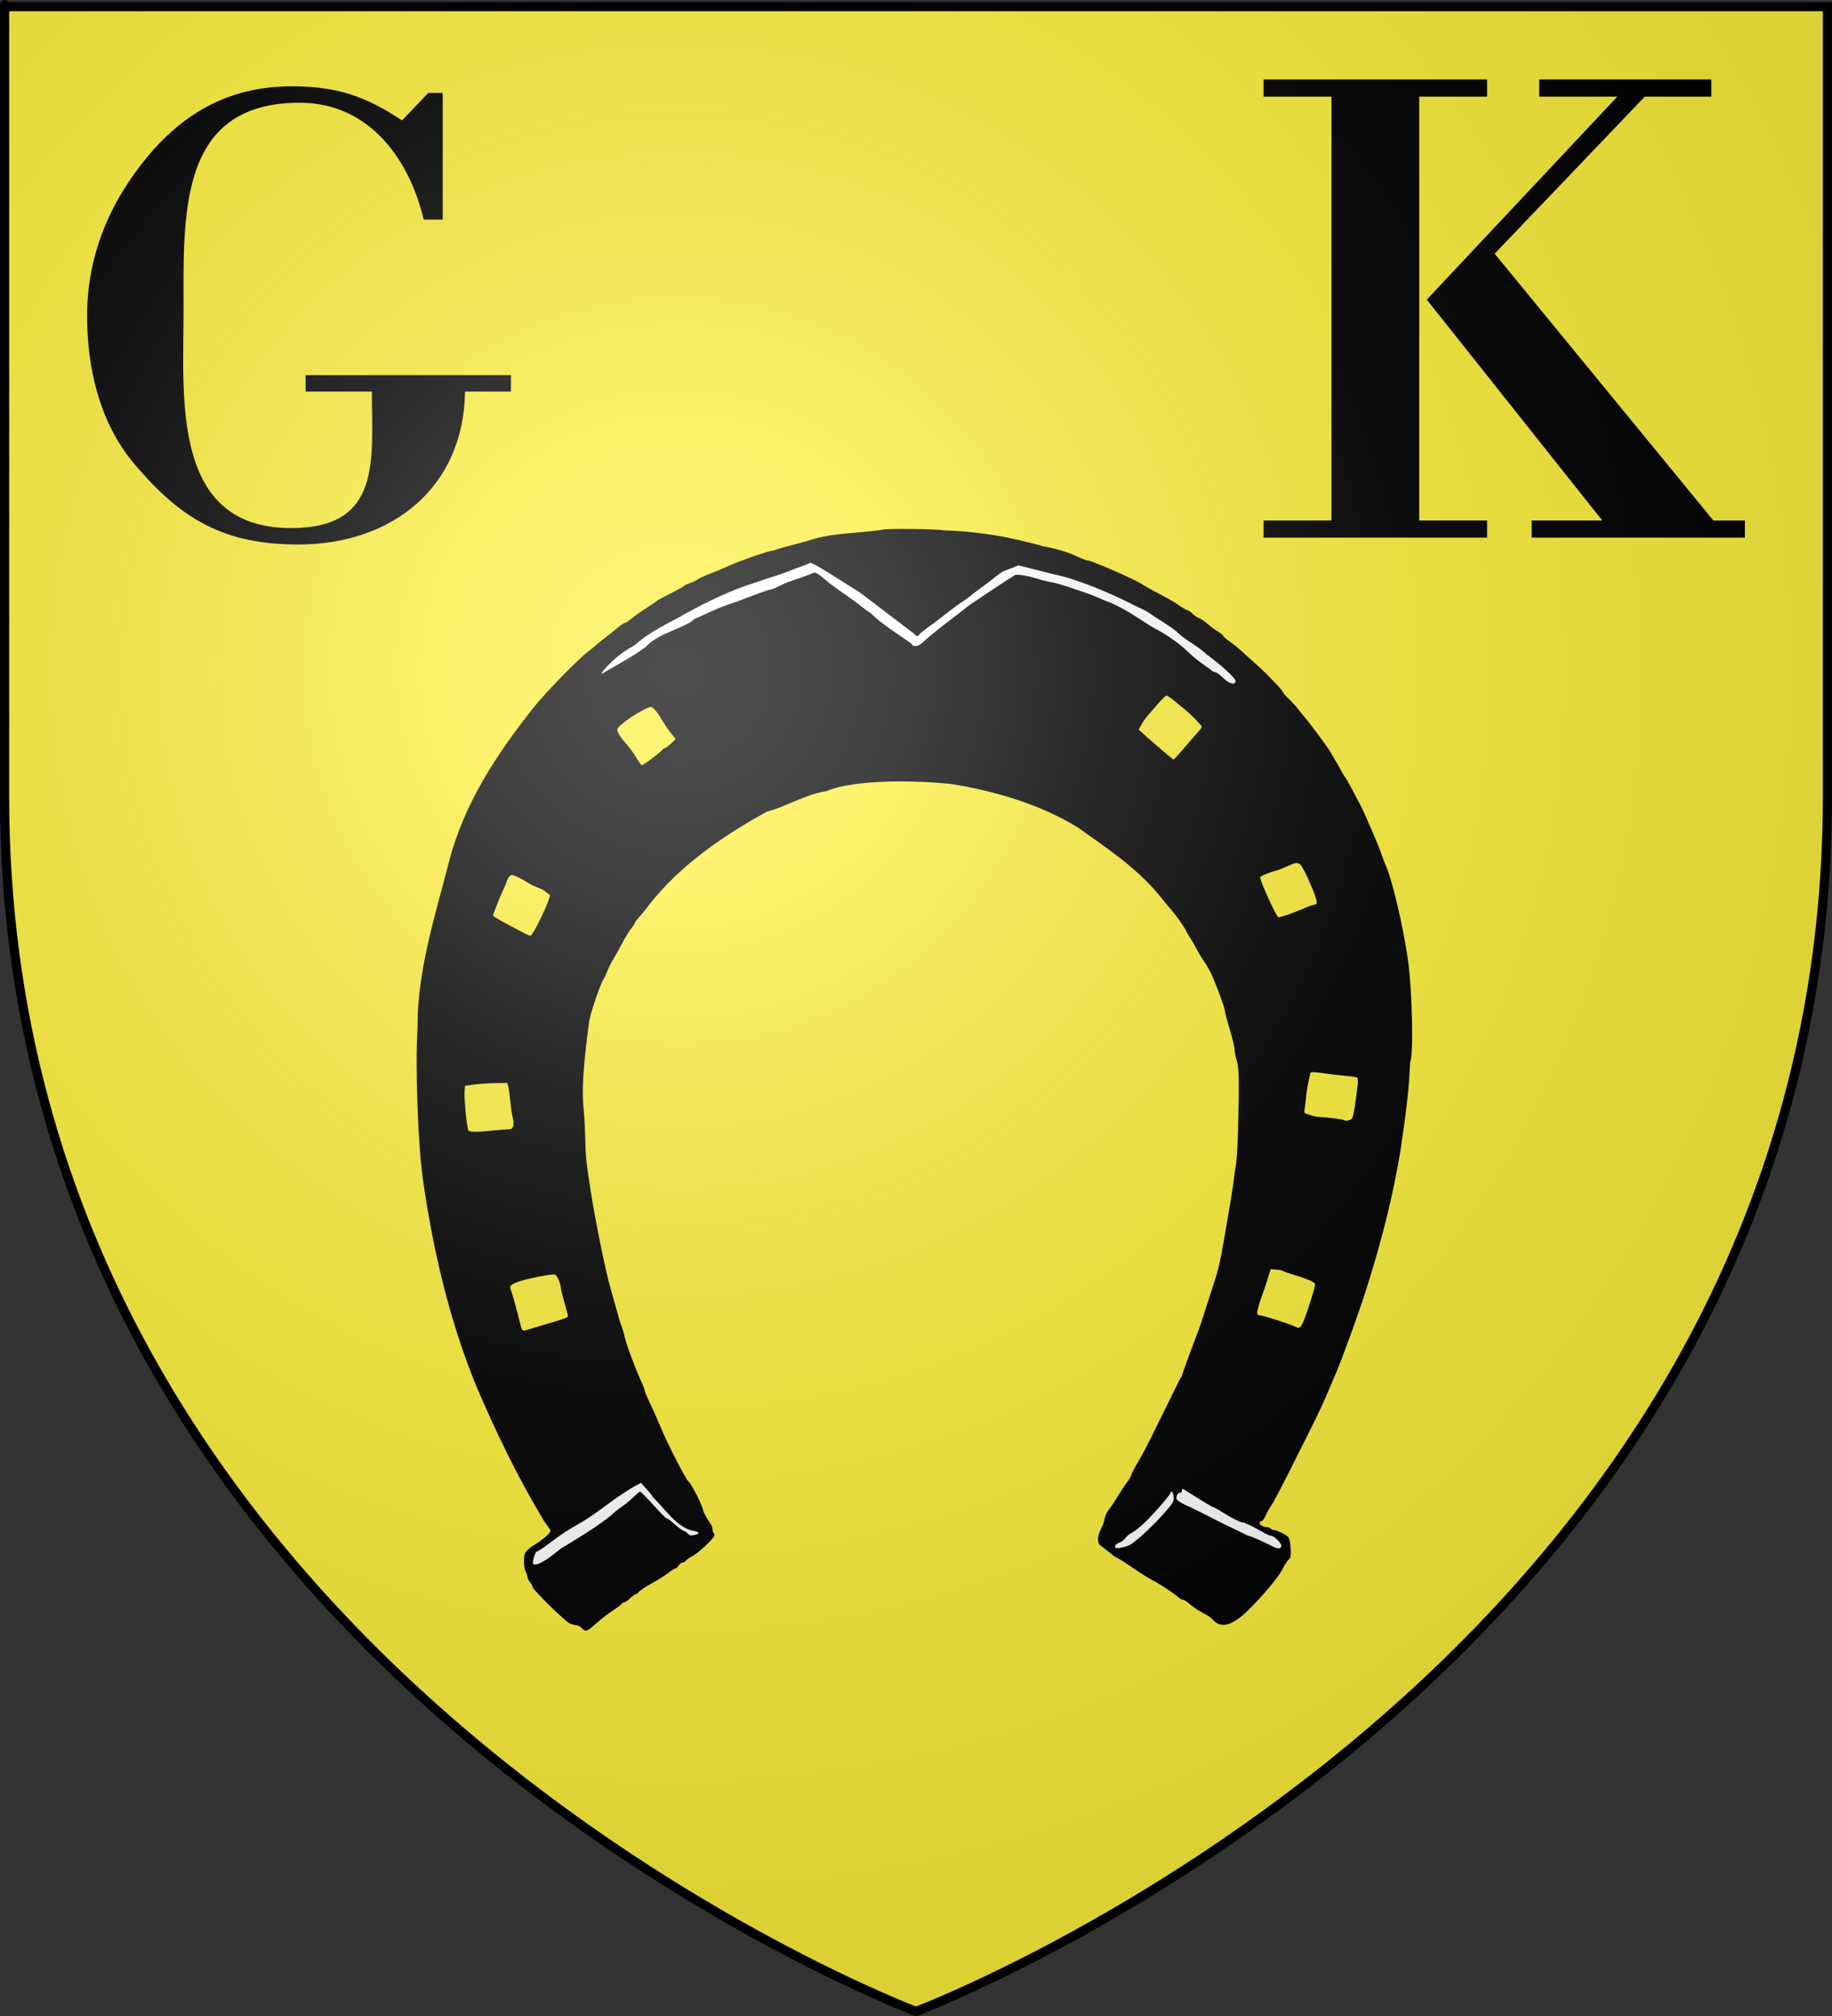 <?xml version="1.0" encoding="UTF-8" standalone="no"?>
<svg
   xmlns:dc="http://purl.org/dc/elements/1.1/"
   xmlns:cc="http://web.resource.org/cc/"
   xmlns:rdf="http://www.w3.org/1999/02/22-rdf-syntax-ns#"
   xmlns:svg="http://www.w3.org/2000/svg"
   xmlns="http://www.w3.org/2000/svg"
   xmlns:xlink="http://www.w3.org/1999/xlink"
   xmlns:sodipodi="http://sodipodi.sourceforge.net/DTD/sodipodi-0.dtd"
   xmlns:inkscape="http://www.inkscape.org/namespaces/inkscape"
   height="660"
   width="600"
   version="1.0"
   id="svg2"
   sodipodi:version="0.32"
   inkscape:version="0.44.1"
   sodipodi:docname="Kembs (68).svg"
   sodipodi:docbase="C:\Documents and Settings\Propriétaire\Mes documents\image blason\Blason du 68 à envoyer"
   inkscape:export-filename="/Users/olivier/Desktop/Blason Rouge/Blason_Vide_3D.png"
   inkscape:export-xdpi="144"
   inkscape:export-ydpi="144">
  <rect width="100%" height="100%" fill="#333333" stroke="none"/>
  <sodipodi:namedview
     inkscape:window-height="712"
     inkscape:window-width="1024"
     inkscape:pageshadow="2"
     inkscape:pageopacity="0.0"
     guidetolerance="10.0"
     gridtolerance="10.0"
     objecttolerance="10.0"
     borderopacity="1.0"
     bordercolor="#666666"
     pagecolor="#ffffff"
     id="base"
     showgrid="false"
     height="660px"
     inkscape:zoom="0.44547727"
     inkscape:cx="267.29248"
     inkscape:cy="293.2739"
     inkscape:window-x="-4"
     inkscape:window-y="-4"
     inkscape:current-layer="layer3"
     showguides="true"
     inkscape:guide-bbox="true" />
  <desc
     id="desc4">Flag of Canton of Valais (Wallis)</desc>
  <defs
     id="defs6">
    <linearGradient
       id="linearGradient2893">
      <stop
         style="stop-color:white;stop-opacity:0.314;"
         offset="0"
         id="stop2895" />
      <stop
         id="stop2897"
         offset="0.19"
         style="stop-color:white;stop-opacity:0.251;" />
      <stop
         style="stop-color:#6b6b6b;stop-opacity:0.125;"
         offset="0.6"
         id="stop2901" />
      <stop
         style="stop-color:black;stop-opacity:0.125;"
         offset="1"
         id="stop2899" />
    </linearGradient>
    <radialGradient
       inkscape:collect="always"
       xlink:href="#linearGradient2893"
       id="radialGradient3163"
       gradientUnits="userSpaceOnUse"
       gradientTransform="matrix(1.353,0,0,1.349,-77.629,-85.747)"
       cx="221.445"
       cy="226.331"
       fx="221.445"
       fy="226.331"
       r="300" />
    <radialGradient
       r="300"
       fy="226.331"
       fx="221.445"
       cy="226.331"
       cx="221.445"
       gradientTransform="matrix(1.353,0,0,1.349,-315.909,199.483)"
       gradientUnits="userSpaceOnUse"
       id="radialGradient2489"
       xlink:href="#linearGradient2893"
       inkscape:collect="always" />
    <linearGradient
       id="linearGradient3756">
      <stop
         id="stop3758"
         offset="0"
         style="stop-color:white;stop-opacity:0.314;" />
      <stop
         style="stop-color:white;stop-opacity:0.251;"
         offset="0.19"
         id="stop3760" />
      <stop
         id="stop3762"
         offset="0.6"
         style="stop-color:#6b6b6b;stop-opacity:0.125;" />
      <stop
         id="stop3764"
         offset="1"
         style="stop-color:black;stop-opacity:0.125;" />
    </linearGradient>
    <inkscape:perspective
       id="perspective2487"
       inkscape:persp3d-origin="300.58185 : 220.4163 : 1"
       inkscape:vp_z="601.1637 : 330.62445 : 1"
       inkscape:vp_y="0 : 1000 : 0"
       inkscape:vp_x="0 : 330.62445 : 1"
       sodipodi:type="inkscape:persp3d" />
  </defs>
  <g
     inkscape:groupmode="layer"
     id="layer3"
     inkscape:label="Fond écu"
     style="display:inline"
     sodipodi:insensitive="true">
    <path
       id="path2855"
       style="fill:#fcef3c;fill-opacity:1;fill-rule:evenodd;stroke:none;stroke-width:1px;stroke-linecap:butt;stroke-linejoin:miter;stroke-opacity:1"
       d="M 300,658.5 C 300,658.5 598.5,546.18 598.5,260.728 C 598.5,-24.723 598.5,2.176 598.5,2.176 L 1.5,2.176 L 1.5,260.728 C 1.5,546.18 300,658.5 300,658.5 z "
       sodipodi:nodetypes="cccccc" />
  </g>
  <g
     inkscape:groupmode="layer"
     id="layer4"
     inkscape:label="Meubles"
     style="display:inline"
     sodipodi:insensitive="true">
    <g
       style="display:inline"
       id="g3713"
       transform="matrix(0.877,0,0,0.877,857.534,151.792)">
      <g
         transform="matrix(0.676,0,0,0.676,-170.182,95.188)"
         id="g1932">
        <g
           id="g1931"
           transform="matrix(0.785,0,0,0.785,-139.764,126.196)">
          <path
             style="fill:white;fill-rule:evenodd;stroke:none;stroke-width:1px;stroke-linecap:butt;stroke-linejoin:miter;stroke-opacity:1;display:inline"
             d="M -827,383 L -826,391 L -814,388 L -773,359 L -757,374 L -748,378 L -742,374 L -744,370 L -752,368 L -772,346 L -811,370 L -827,383 z "
             id="path1939"
             transform="matrix(1.48,0,0,1.48,251.902,-140.897)" />
          <path
             style="fill:white;fill-rule:evenodd;stroke:none;stroke-width:1px;stroke-linecap:butt;stroke-linejoin:miter;stroke-opacity:1;display:inline"
             d="M -550,380 L -545,385 L -520,365 L -470,385 L -466,379 L -469,375 L -479,371 L -498,360 L -517,349 L -531,359 L -540,367 L -550,378 L -550,380 z "
             id="path1937"
             transform="matrix(1.48,0,0,1.48,251.902,-140.897)" />
          <path
             id="path1928"
             d="M -460,-190 C -460,-190 -490,-175 -485,-175 C -480,-175 -630,-245 -630,-245 L -720,-195 L -780,-240 L -925,-180 L -930,-195 L -885,-235 L -815,-265 L -755,-280 L -700,-240 L -635,-275 L -605,-270 L -540,-250 L -485,-215 L -460,-190 z "
             style="fill:white;fill-rule:evenodd;stroke:black;stroke-width:1px;stroke-linecap:butt;stroke-linejoin:miter;stroke-opacity:1" />
          <path
             sodipodi:nodetypes="csssssssssccccccsssssssssssssscccccsccsccsssssssssssssssssssssssssscccssssssccssssssssssssssscccssssssssssssssssssssssssssssccccccsssssssssssssssssssssccssssssssssssssssscccssssssssssssscccccsscccssssssssssccssssssssssssccsccsssssssssccssssscccssssccsssccccccsccsssssssccssccsssssssscccsssccssssssssccsscccsssssssccssssssscccsccccccccssccsccsccccccccccccsccccccsccccccccccc"
             id="path1926"
             d="M -934.561,478.941 C -935.62,477.873 -937.286,477 -938.264,477 C -939.242,477 -941.301,476.447 -942.839,475.772 C -946.245,474.277 -969.136,451.822 -969.136,449.975 C -969.136,449.251 -969.887,447.828 -970.804,446.814 C -971.722,445.8 -972.537,444.19 -972.616,443.235 C -972.694,442.281 -973.294,440.517 -973.947,439.316 C -974.601,438.114 -975.136,434.705 -975.136,431.74 C -975.136,425.768 -974.319,424.639 -966.188,419.378 C -959.32,414.934 -955.785,411.391 -956.677,409.846 C -957.104,409.106 -959.07,406.289 -961.045,403.587 C -979.326,373.298 -994.926,341.049 -1008.813,308.478 C -1027.654,262.331 -1038.952,213.688 -1046.102,164.5 C -1049.697,140.153 -1051.765,83.923 -1050.055,57 C -1050.293,17.272 -1038.053,-20.782 -1028.136,-59.199 C -1017.615,-100.706 -994.206,-136.092 -967.943,-169.089 C -960.25,-178.81 -936.545,-203.107 -930.136,-207.84 C -928.211,-209.261 -925.919,-211.116 -925.043,-211.962 C -924.167,-212.808 -921.094,-215.3 -918.213,-217.5 C -915.333,-219.7 -911.27,-222.963 -909.185,-224.75 C -907.1,-226.537 -904.901,-228 -904.3,-228 C -903.698,-228 -901.727,-229.263 -899.921,-230.807 C -898.114,-232.351 -893.261,-235.798 -889.136,-238.467 C -885.011,-241.137 -881.411,-243.586 -881.136,-243.91 C -880.861,-244.235 -876.686,-246.475 -871.859,-248.89 C -867.031,-251.304 -862.862,-253.634 -862.595,-254.067 C -862.327,-254.5 -860.427,-255.394 -858.372,-256.053 C -856.317,-256.713 -853.942,-257.856 -853.094,-258.593 C -852.247,-259.33 -848.611,-261.04 -845.015,-262.394 C -841.419,-263.747 -836.038,-265.974 -833.057,-267.344 C -823.49,-271.737 -802.754,-279 -799.78,-279 C -790.261,-282.241 -780.353,-284.175 -771.386,-287.073 C -755.568,-291.719 -738.978,-291.074 -722.87,-293.67 C -721.313,-294.621 -682.571,-294.212 -680.083,-293.219 C -672.534,-292.937 -664.889,-292.557 -657.223,-291.565 C -649.973,-290.79 -639.653,-289.189 -634.136,-287.985 C -623.461,-285.655 -611.567,-282.732 -610.736,-282.235 C -603.532,-280.946 -596.485,-279.199 -589.636,-276.479 C -581.802,-273.004 -579.251,-272 -578.261,-272 C -575.835,-272 -546.928,-259.47 -541.136,-255.908 C -532.801,-250.548 -523.758,-246.821 -515.457,-241.331 C -512.058,-238.949 -508.775,-237 -508.161,-237 C -507.547,-237 -505.955,-235.91 -504.623,-234.578 C -503.29,-233.245 -501.236,-231.849 -500.058,-231.475 C -498.879,-231.101 -496.277,-229.348 -494.275,-227.579 C -492.274,-225.81 -488.948,-223.344 -486.886,-222.1 C -484.823,-220.855 -483.136,-219.5 -483.136,-219.088 C -483.136,-218.676 -481.012,-216.814 -478.416,-214.949 C -475.819,-213.085 -472.982,-210.871 -472.11,-210.03 C -471.238,-209.188 -466.983,-205.35 -462.653,-201.5 C -458.324,-197.65 -453.931,-193.6 -452.891,-192.5 C -451.852,-191.4 -448.782,-188.221 -446.069,-185.435 C -443.356,-182.649 -441.136,-179.994 -441.136,-179.535 C -441.136,-179.075 -439.211,-176.855 -436.858,-174.6 C -434.505,-172.345 -431.572,-169.15 -430.341,-167.5 C -429.11,-165.85 -426.94,-163.15 -425.518,-161.5 C -421.451,-156.778 -409.592,-140.753 -407.737,-137.472 C -406.813,-135.837 -404.971,-132.7 -403.645,-130.5 C -402.318,-128.3 -400.674,-125.375 -399.991,-124 C -399.308,-122.625 -398.194,-120.825 -397.515,-120 C -396.836,-119.175 -394.876,-115.8 -393.159,-112.5 C -391.442,-109.2 -388.808,-104.25 -387.305,-101.5 C -385.802,-98.75 -383.068,-92.9 -381.23,-88.5 C -379.391,-84.1 -376.867,-78.227 -375.619,-75.449 C -374.371,-72.672 -372.615,-68.172 -371.715,-65.449 C -370.815,-62.727 -369.455,-59.15 -368.692,-57.5 C -364.289,-47.973 -356.564,-15.357 -353.179,8 C -350.023,29.776 -348.961,76.672 -351.53,80.829 C -352.225,101.372 -355.151,121.704 -358.173,142 C -363.549,175.812 -372.287,208.907 -382.641,241.5 C -387.354,256.458 -400.087,291.562 -403.677,299.5 C -404.424,301.15 -406.198,305.335 -407.619,308.801 C -411.484,318.22 -416.549,329.107 -423.3,342.5 C -426.627,349.1 -433.425,362.6 -438.408,372.5 C -443.391,382.4 -448.306,391.59 -449.331,392.922 C -450.356,394.254 -452.056,397.292 -453.109,399.672 C -454.557,402.946 -455.585,404.008 -457.33,404.033 L -457.275,406.033 C -455.977,407.115 -453.866,408 -452.584,408 C -451.303,408 -449.976,408.45 -449.636,409 C -449.296,409.55 -448.325,410 -447.478,410 C -445.736,410 -440.529,412.389 -437.856,414.415 C -436.562,415.396 -435.957,417.576 -435.638,422.414 C -435.26,428.141 -435.485,429.349 -437.256,431.12 C -438.388,432.252 -440.061,434.838 -440.975,436.869 C -444.01,443.613 -461.826,464.04 -471.021,471.318 C -478.87,477.531 -485.4,478.398 -489.588,473.782 C -490.726,472.527 -492.727,470.895 -494.034,470.156 C -495.341,469.417 -498.036,467.9 -500.023,466.786 C -502.01,465.671 -505.114,463.464 -506.921,461.88 C -508.727,460.296 -510.78,459 -511.482,459 C -512.184,459 -513.631,458.194 -514.697,457.209 C -516.406,455.629 -521.589,452.05 -527.652,448.26 C -528.743,447.579 -531.436,446.051 -533.636,444.866 C -542.69,440.063 -550.495,433.208 -559.613,428.57 L -570.238,420.188 C -572.337,416.984 -570.529,411.982 -568.641,408.364 C -567.819,406.789 -566.854,403.925 -566.497,402 C -566.14,400.075 -564.9,397.355 -563.742,395.956 C -562.584,394.556 -559.611,390.117 -557.136,386.091 C -554.661,382.066 -551.685,377.586 -550.523,376.136 C -549.361,374.686 -548.071,372.419 -547.657,371.098 C -547.243,369.777 -545.522,366.402 -543.832,363.598 C -537.647,353.334 -530.348,337.867 -522.501,322 L -513.56,303.921 C -513.042,302.873 -512.136,301.972 -512.136,301.519 C -512.136,300.797 -504.388,279.623 -500.603,270 C -499.846,268.075 -497.595,261.325 -495.601,255 C -493.607,248.675 -490.85,240.125 -489.476,236 C -486.357,226.641 -484.74,219.396 -481.664,201 C -480.33,193.025 -478.503,182.225 -477.604,177 C -476.704,171.775 -475.775,165.475 -475.539,163 C -475.304,160.525 -474.668,156.25 -474.127,153.5 C -473.585,150.75 -472.91,139.5 -472.627,128.5 C -471.74,94.125 -471.919,84.919 -473.581,79.5 C -474.424,76.75 -475.119,73.213 -475.125,71.64 C -475.131,70.067 -476.652,63.767 -478.504,57.64 C -480.357,51.513 -481.9,45.6 -481.934,44.5 C -481.996,42.503 -487.536,27.509 -491.357,19 C -492.469,16.525 -494.807,12.475 -496.553,10 C -498.3,7.525 -500.608,3.7 -501.682,1.5 C -502.757,-0.7 -504.873,-4.381 -506.386,-6.68 C -507.898,-8.979 -509.136,-11.121 -509.136,-11.44 C -509.136,-12.09 -515.7,-21.674 -517.738,-24 C -519.803,-26.357 -525.35,-33.074 -529.301,-38 C -545.158,-56.674 -565.846,-70.305 -585.636,-84.408 C -612.737,-100.863 -643.967,-109.894 -675.136,-114.915 C -696.81,-117.048 -741.629,-118.589 -762.136,-109.786 C -776.832,-107.635 -790.13,-99.071 -804.386,-95.224 C -835.447,-78.075 -864.381,-58.251 -886.716,-30.286 C -888.129,-28.204 -891.051,-24.559 -893.21,-22.186 C -895.369,-19.813 -897.136,-17.485 -897.136,-17.013 C -897.136,-16.54 -898.224,-14.86 -899.554,-13.28 C -900.884,-11.699 -903.77,-6.993 -905.966,-2.822 C -908.163,1.349 -911.044,6.503 -912.368,8.631 C -913.693,10.759 -915.572,14.525 -916.545,17 C -917.518,19.475 -918.683,21.95 -919.135,22.5 C -920.98,24.749 -928.568,46.888 -929.245,52 C -933.417,83.491 -934.501,100.051 -933.238,113 C -932.675,118.775 -932.12,128.675 -932.004,135 C -931.793,146.616 -931.313,151.349 -928.511,169.5 C -925.086,191.686 -917.646,228.401 -914.224,240 C -913.17,243.575 -911.579,249.2 -910.689,252.5 C -908.372,261.089 -907.125,265.215 -906.153,267.5 C -905.686,268.6 -904.783,271.75 -904.147,274.5 C -903.111,278.977 -901.94,282.325 -896.455,296.5 C -895.603,298.7 -893.833,302.834 -892.521,305.687 C -891.209,308.54 -890.136,311.395 -890.136,312.032 C -890.136,312.669 -888.572,316.41 -886.66,320.345 C -884.749,324.28 -881.409,331.775 -879.239,337 C -873.908,349.833 -861.454,374.145 -859.261,376 C -856.805,378.077 -848.414,395.133 -848.866,397.128 L -846.08,402.155 L -843.319,406.5 C -842.136,408.363 -842.582,410.928 -842.069,411.45 C -841.556,411.973 -841.136,413.023 -841.136,413.785 C -841.136,415.624 -852.8,426.605 -856.748,428.483 C -858.46,429.297 -860.428,430.646 -861.121,431.482 C -861.814,432.317 -862.997,433 -863.75,433 C -864.503,433 -865.681,433.9 -866.368,435 C -867.055,436.1 -868.071,437.03 -868.627,437.066 C -869.182,437.103 -871.661,438.671 -874.136,440.55 C -876.611,442.43 -880.864,445.154 -883.587,446.603 C -889.192,449.585 -894.473,453.134 -894.969,454.25 C -895.153,454.663 -895.74,455 -896.274,455 C -896.808,455 -898.683,456.348 -900.44,457.995 C -902.198,459.643 -904.161,460.993 -904.803,460.995 C -905.444,460.998 -906.119,461.376 -906.303,461.836 C -906.486,462.295 -909.111,464.327 -912.136,466.351 C -917.398,469.873 -919.368,471.416 -927.066,478.046 C -931.044,481.472 -931.944,481.579 -934.561,478.941 z M -949.49,423.287 C -937.108,415.634 -924.568,408.442 -913.21,399.204 C -911.794,397.685 -908.836,395.281 -906.636,393.861 C -904.436,392.442 -900.723,389.418 -898.385,387.14 C -896.047,384.863 -893.857,383 -893.518,383 C -892.87,383 -889.048,386.905 -880.475,396.328 C -877.637,399.448 -874.901,402 -874.395,402 C -873.889,402 -871.487,403.797 -869.056,405.992 C -866.625,408.188 -863.738,410.279 -862.64,410.638 C -861.542,410.997 -860.159,411.954 -859.567,412.764 C -858.796,413.818 -857.587,414.038 -855.313,413.539 C -850.904,412.57 -851.346,411.307 -856.386,410.471 C -861.576,409.609 -867.987,405.034 -874.636,397.446 C -877.386,394.307 -880.873,390.492 -882.386,388.968 C -883.898,387.444 -885.136,385.985 -885.136,385.725 C -885.136,385.465 -886.862,383.365 -888.972,381.057 L -892.807,376.861 L -896.722,378.911 C -898.874,380.039 -902.886,382.532 -905.636,384.451 C -915.298,390.635 -923.995,398.244 -933.851,404.072 C -946.217,411.169 -947.413,411.952 -957.705,419.687 C -961.593,422.609 -965.233,425 -965.795,425 C -967.245,425 -969.548,432.525 -968.578,434.094 C -964.383,435.691 -953.297,426.369 -949.49,423.287 z M -548.158,420.124 C -542.4,416.416 -531.14,405.752 -522.938,396.239 C -518.221,390.768 -517.592,389.538 -517.947,386.489 C -518.172,384.57 -518.756,383 -519.245,383 C -519.735,383 -520.136,383.381 -520.136,383.847 C -520.136,385.14 -532.225,399.025 -538.597,405.052 C -541.708,407.993 -545.615,411.06 -547.28,411.867 C -548.946,412.673 -550.974,414.35 -551.788,415.592 C -552.602,416.834 -554.588,418.311 -556.202,418.873 C -557.839,419.444 -559.136,420.621 -559.136,421.536 C -559.136,422.91 -558.45,423.06 -554.908,422.461 C -552.582,422.069 -549.545,421.017 -548.158,420.124 z M -442.136,421.089 C -442.136,419.003 -447.452,414 -449.669,414 C -450.427,414 -453.351,412.642 -456.165,410.983 C -462.169,407.443 -468.017,404.721 -470.154,404.472 C -471.894,404.269 -478.681,400.692 -484.866,396.718 C -487.193,395.223 -489.481,394 -489.952,394 C -490.423,394 -495.422,391.075 -501.06,387.5 C -506.699,383.925 -511.497,381 -511.724,381 C -511.951,381 -512.136,381.675 -512.136,382.5 C -512.136,383.325 -512.628,383.887 -513.229,383.75 C -514.804,383.39 -516.561,386.45 -515.847,388.311 C -515.513,389.182 -512.629,391.055 -509.438,392.474 C -506.247,393.893 -501.836,395.99 -499.636,397.134 C -497.436,398.278 -490.833,401.642 -484.962,404.608 L -465.572,414 C -464.278,414 -453.947,418.511 -448.136,421.612 C -444.513,423.546 -442.136,423.339 -442.136,421.089 z M -965.636,267.018 C -947.477,261.73 -944.137,260.573 -944.157,259.574 C -944.168,258.983 -945.293,254.698 -946.657,250.051 C -948.02,245.405 -949.136,240.715 -949.136,239.629 C -949.136,238.543 -949.923,235.914 -950.886,233.785 C -952.569,230.064 -952.789,229.934 -956.636,230.417 C -966.276,231.625 -980.185,235.095 -983.034,237.004 C -985.238,238.479 -985.25,238.595 -983.677,243.227 C -982.796,245.822 -980.914,252.571 -979.495,258.223 C -976.484,270.218 -976.475,270.237 -974.302,269.569 C -973.386,269.287 -969.486,268.139 -965.636,267.018 z M -422.895,252.995 C -420.25,245.025 -418.209,237.858 -418.362,237.067 C -418.514,236.277 -420.663,234.888 -423.137,233.979 C -425.611,233.071 -428.311,232.082 -429.136,231.782 C -429.961,231.482 -432.661,230.652 -435.136,229.938 C -437.611,229.224 -440.086,228.315 -440.636,227.918 C -441.186,227.522 -443.436,227.04 -445.636,226.849 L -449.636,226.5 L -452.009,234 C -453.314,238.125 -454.74,242.4 -455.179,243.5 C -456.975,248.003 -459.136,255.472 -459.136,257.178 C -459.136,258.345 -458.403,259 -457.096,259 C -454.979,259 -434.775,265.549 -432.136,267.09 C -428.763,269.06 -427.68,267.409 -422.895,252.995 z M -990.636,128.436 C -988.986,128.281 -986.654,128.119 -985.453,128.077 C -982.586,127.976 -981.838,125.293 -983.102,119.65 C -983.667,117.129 -984.393,112.225 -984.715,108.75 C -985.036,105.276 -985.622,100.874 -986.015,98.967 L -986.731,95.5 L -995.183,95.615 C -999.832,95.678 -1006.561,96.128 -1010.136,96.615 L -1016.636,97.5 L -1016.959,102 C -1017.279,106.456 -1015.556,124.745 -1014.473,128.393 C -1013.901,130.317 -1010.69,130.323 -990.636,128.436 z M -392.223,120.162 C -391.337,118.507 -389.883,109.572 -388.434,96.88 C -388.144,94.339 -388.324,92.002 -388.834,91.687 C -389.344,91.372 -392.883,90.859 -396.698,90.547 C -400.514,90.235 -407.619,89.392 -412.488,88.673 C -418.653,87.762 -421.422,87.689 -421.612,88.433 C -423.235,94.79 -424.329,100.612 -424.655,104.632 C -424.872,107.309 -425.333,111.188 -425.681,113.25 C -426.127,115.901 -425.979,117.103 -425.218,116.873 L -420.417,118.573 C -418.887,119.016 -416.061,119.452 -414.136,119.543 C -409.188,119.775 -398.716,121.131 -398.219,121.604 C -397.045,122.72 -393.082,121.767 -392.223,120.162 z M -964.883,-17.25 C -959.69,-27.597 -955.958,-37 -957.043,-37 C -957.437,-37 -958.657,-37.836 -959.754,-38.859 C -960.851,-39.881 -963.342,-41.243 -965.289,-41.886 C -967.236,-42.528 -970.811,-44.3 -973.233,-45.822 C -975.654,-47.345 -979.116,-49.195 -980.925,-49.933 C -983.89,-51.143 -984.355,-51.089 -985.643,-49.388 C -986.429,-48.349 -987.087,-47.114 -987.104,-46.643 C -987.122,-46.172 -988.433,-43.022 -990.017,-39.643 C -991.602,-36.264 -993.831,-30.951 -994.972,-27.835 L -997.044,-22.17 L -994.34,-20.393 C -992.853,-19.416 -988.936,-17.218 -985.636,-15.508 C -982.336,-13.798 -978.511,-11.79 -977.136,-11.044 C -972.308,-8.427 -971.627,-8.117 -970.58,-8.059 C -970,-8.026 -967.436,-12.162 -964.883,-17.25 z M -437.354,-22.935 C -434.209,-23.999 -429.036,-26.024 -425.857,-27.435 C -422.679,-28.846 -419.366,-30 -418.494,-30 C -417.308,-30 -417.037,-30.693 -417.418,-32.75 C -418.076,-36.305 -422.477,-46.99 -426.17,-54 C -429.486,-60.292 -430.399,-60.484 -438.636,-56.615 C -441.386,-55.323 -445.103,-53.944 -446.896,-53.551 C -449.596,-52.959 -455.65,-50.477 -456.983,-49.416 C -458.061,-48.557 -445.604,-21 -444.138,-21 C -443.552,-21 -440.5,-21.871 -437.354,-22.935 z M -885.374,-132.481 C -882.095,-134.945 -878.846,-137.645 -878.152,-138.481 C -877.459,-139.316 -876.484,-140 -875.987,-140 C -875.489,-140 -873.565,-141.443 -871.712,-143.207 L -868.341,-146.414 L -871.634,-150.457 C -873.445,-152.681 -876.371,-156.975 -878.136,-160 C -881.459,-165.692 -884.352,-169 -886.008,-169 C -888.081,-169 -898.941,-162.755 -904.323,-158.468 C -909.623,-154.246 -909.944,-153.753 -909.038,-151.219 C -908.503,-149.723 -906.043,-146.25 -903.571,-143.5 C -901.1,-140.75 -897.708,-136.137 -896.034,-133.25 C -894.359,-130.363 -892.617,-128 -892.162,-128 C -891.707,-128 -888.652,-130.016 -885.374,-132.481 z M -509.568,-141.25 C -505.268,-146.338 -500.936,-151.305 -499.942,-152.289 C -498.949,-153.273 -498.136,-154.513 -498.136,-155.044 C -498.136,-155.95 -505.678,-163.678 -509.804,-167 C -510.828,-167.825 -513.972,-170.412 -516.79,-172.75 C -519.608,-175.088 -522.388,-177 -522.967,-177 C -523.547,-177 -526.184,-174.461 -528.828,-171.357 C -531.473,-168.254 -534.832,-164.374 -536.295,-162.734 C -537.757,-161.095 -539.768,-158.242 -540.763,-156.394 L -542.573,-153.033 L -537.104,-148.173 C -526.494,-138.743 -518.629,-132.101 -518.012,-132.051 C -517.669,-132.023 -513.869,-136.162 -509.568,-141.25 z M -474.335,-187.219 C -474.015,-188.865 -484.887,-198.858 -494.858,-206.082 C -501.233,-212.283 -509.993,-215.922 -516.136,-222.263 C -522.241,-227.151 -528.737,-230.488 -535.134,-235.089 C -539.325,-238.038 -544.348,-239.429 -548.693,-242.039 C -564.34,-249.743 -585.904,-259.051 -602.655,-262.394 L -627.136,-268.607 L -637.636,-264.453 C -640.208,-263.435 -645.011,-258.991 -649.136,-256.04 C -653.261,-253.089 -659.954,-247.999 -664.01,-244.729 C -672.305,-239.571 -679.414,-233.248 -687.386,-227.457 C -692.749,-223.669 -697.136,-220.217 -697.136,-219.785 C -697.136,-218.437 -699.894,-218.928 -700.45,-220.376 L -738.636,-249.451 C -744.686,-253.211 -751.211,-257.301 -753.136,-258.541 C -766.223,-266.97 -773.49,-271.061 -774.021,-270.299 C -778.3,-268.001 -783.166,-266.94 -787.636,-264.96 C -795.784,-261.639 -804.197,-259.428 -812.386,-256.471 C -829.562,-251.119 -845.916,-243.218 -861.636,-234.528 C -873.673,-227.432 -884.055,-223.738 -897.144,-212.555 C -903.378,-209.075 -908.603,-205.363 -913.771,-200.414 C -918.693,-195.602 -921.141,-192.549 -920.314,-192.255 C -910.288,-198.485 -898.532,-204.222 -888.93,-211.66 C -881.837,-220.244 -860.647,-225.162 -855.136,-230.842 C -846.925,-234.455 -838.296,-238.891 -829.573,-241.595 C -820.806,-244.664 -812.237,-248.236 -803.404,-251.146 C -798.455,-251.961 -794.316,-254.934 -789.785,-256.669 C -788.454,-256.967 -773.389,-262.375 -771.079,-263.385 C -770.033,-263.842 -767.63,-262.41 -763.756,-259.02 C -755.896,-252.25 -746.928,-246.98 -738.784,-240.578 C -735.862,-238.197 -732.457,-235.707 -731.218,-235.044 C -723.479,-227.341 -712.03,-220.346 -702.136,-213.313 C -702.136,-211.35 -697.886,-211.158 -695.216,-213.804 C -684.494,-223.526 -672.723,-231.778 -661.392,-240.802 C -658.226,-242.906 -654.511,-245.398 -653.136,-246.34 C -646.023,-251.211 -631.212,-260.889 -629.32,-261.901 C -621.285,-262.403 -612.432,-258.156 -604.136,-256.744 C -597.457,-255.528 -591.084,-253.01 -584.636,-250.936 C -579.136,-249.175 -570.933,-245.994 -566.406,-243.867 C -554.011,-239.537 -543.697,-231.83 -532.636,-225.007 C -524.145,-220.742 -514.809,-214.326 -508.588,-208.478 C -503.058,-202.834 -496.434,-198.567 -490.136,-193.882 C -484.408,-192.802 -481.28,-185.317 -475.636,-185.4 C -475.086,-185.546 -474.5,-186.365 -474.335,-187.219 z M -586.983,324.362 L -586.983,324.362 z "
             style="fill:black" />
        </g>
      </g>
    </g>
    <g
       id="g1973"
       transform="translate(-4.095,0)">
      <g
         transform="matrix(4.298,0,0,4.298,-308.643,16.655)"
         id="g3">
	
	
	<path
   d="M 105.05,12.85 C 104,8.4 101,3.95 95.6,3.95 C 86.3,3.95 86.75,12.5 86.75,19.85 C 86.75,26.45 85.8,36.35 94.949,36.35 C 101.9,36.35 101.099,31.1 101.099,25.95 L 96.049,25.95 L 96.049,24.7 L 111.7,24.7 L 111.7,25.95 L 108.2,25.95 C 108.1,33.3 102.6,37.6 95.5,37.6 C 89.85,37.6 86.55,35.7 82.949,31.4 C 80.349,28.3 79.4,24.15 79.4,20.2 C 79.4,15.6 81.099,11.55 84.049,8 C 86.95,4.55 90.45,2.7 95,2.7 C 98.5,2.7 100.699,3.5 103.4,5.3 L 105.4,3.2 L 106.5,3.2 L 106.5,12.85 L 105.05,12.85 L 105.05,12.85 z "
   id="path9" />

	
</g>
      <g
         transform="matrix(4.491,0,0,4.491,105.363,14.788)"
         id="g1969">
	
	
	<path
   d="M 80.95,34.65 L 85.899,34.65 L 85.899,35.9 L 69.6,35.9 L 69.6,34.65 L 74.55,34.65 L 74.55,3.75 L 69.6,3.75 L 69.6,2.5 L 85.9,2.5 L 85.9,3.75 L 80.95,3.75 L 80.95,34.65 z M 89.149,35.9 L 89.149,34.65 L 94.299,34.65 L 81.499,18.55 L 95.398,3.75 L 89.7,3.75 L 89.7,2.5 L 102.25,2.5 L 102.25,3.75 L 97.399,3.75 L 86.45,15.2 L 102.399,34.65 L 104.7,34.65 L 104.7,35.9 L 89.149,35.9 z "
   id="path1971" />

	
</g>
    </g>
  </g>
  <g
     inkscape:groupmode="layer"
     id="layer2"
     inkscape:label="Reflet final"
     style="display:inline"
     sodipodi:insensitive="true">
    <path
       sodipodi:nodetypes="cccccc"
       d="M 300,658.5 C 300,658.5 598.5,546.18 598.5,260.728 C 598.5,-24.723 598.5,2.176 598.5,2.176 L 1.5,2.176 L 1.5,260.728 C 1.5,546.18 300,658.5 300,658.5 z "
       style="opacity:1;fill:url(#radialGradient3163);fill-opacity:1;fill-rule:evenodd;stroke:none;stroke-width:1px;stroke-linecap:butt;stroke-linejoin:miter;stroke-opacity:1"
       id="path2875"
       inkscape:export-xdpi="144"
       inkscape:export-ydpi="144" />
  </g>
  <g
     inkscape:groupmode="layer"
     id="layer1"
     inkscape:label="Contour final"
     sodipodi:insensitive="true">
    <path
       sodipodi:nodetypes="cccccc"
       d="M 300,658.5 C 300,658.5 1.5,546.18 1.5,260.728 C 1.5,-24.723 1.5,2.176 1.5,2.176 L 598.5,2.176 L 598.5,260.728 C 598.5,546.18 300,658.5 300,658.5 z "
       style="opacity:1;fill:none;fill-opacity:1;fill-rule:evenodd;stroke:#000000;stroke-width:3;stroke-linecap:butt;stroke-linejoin:miter;stroke-miterlimit:4;stroke-dasharray:none;stroke-opacity:1"
       id="path1411"
       inkscape:export-xdpi="144"
       inkscape:export-ydpi="144" />
  </g>
</svg>
